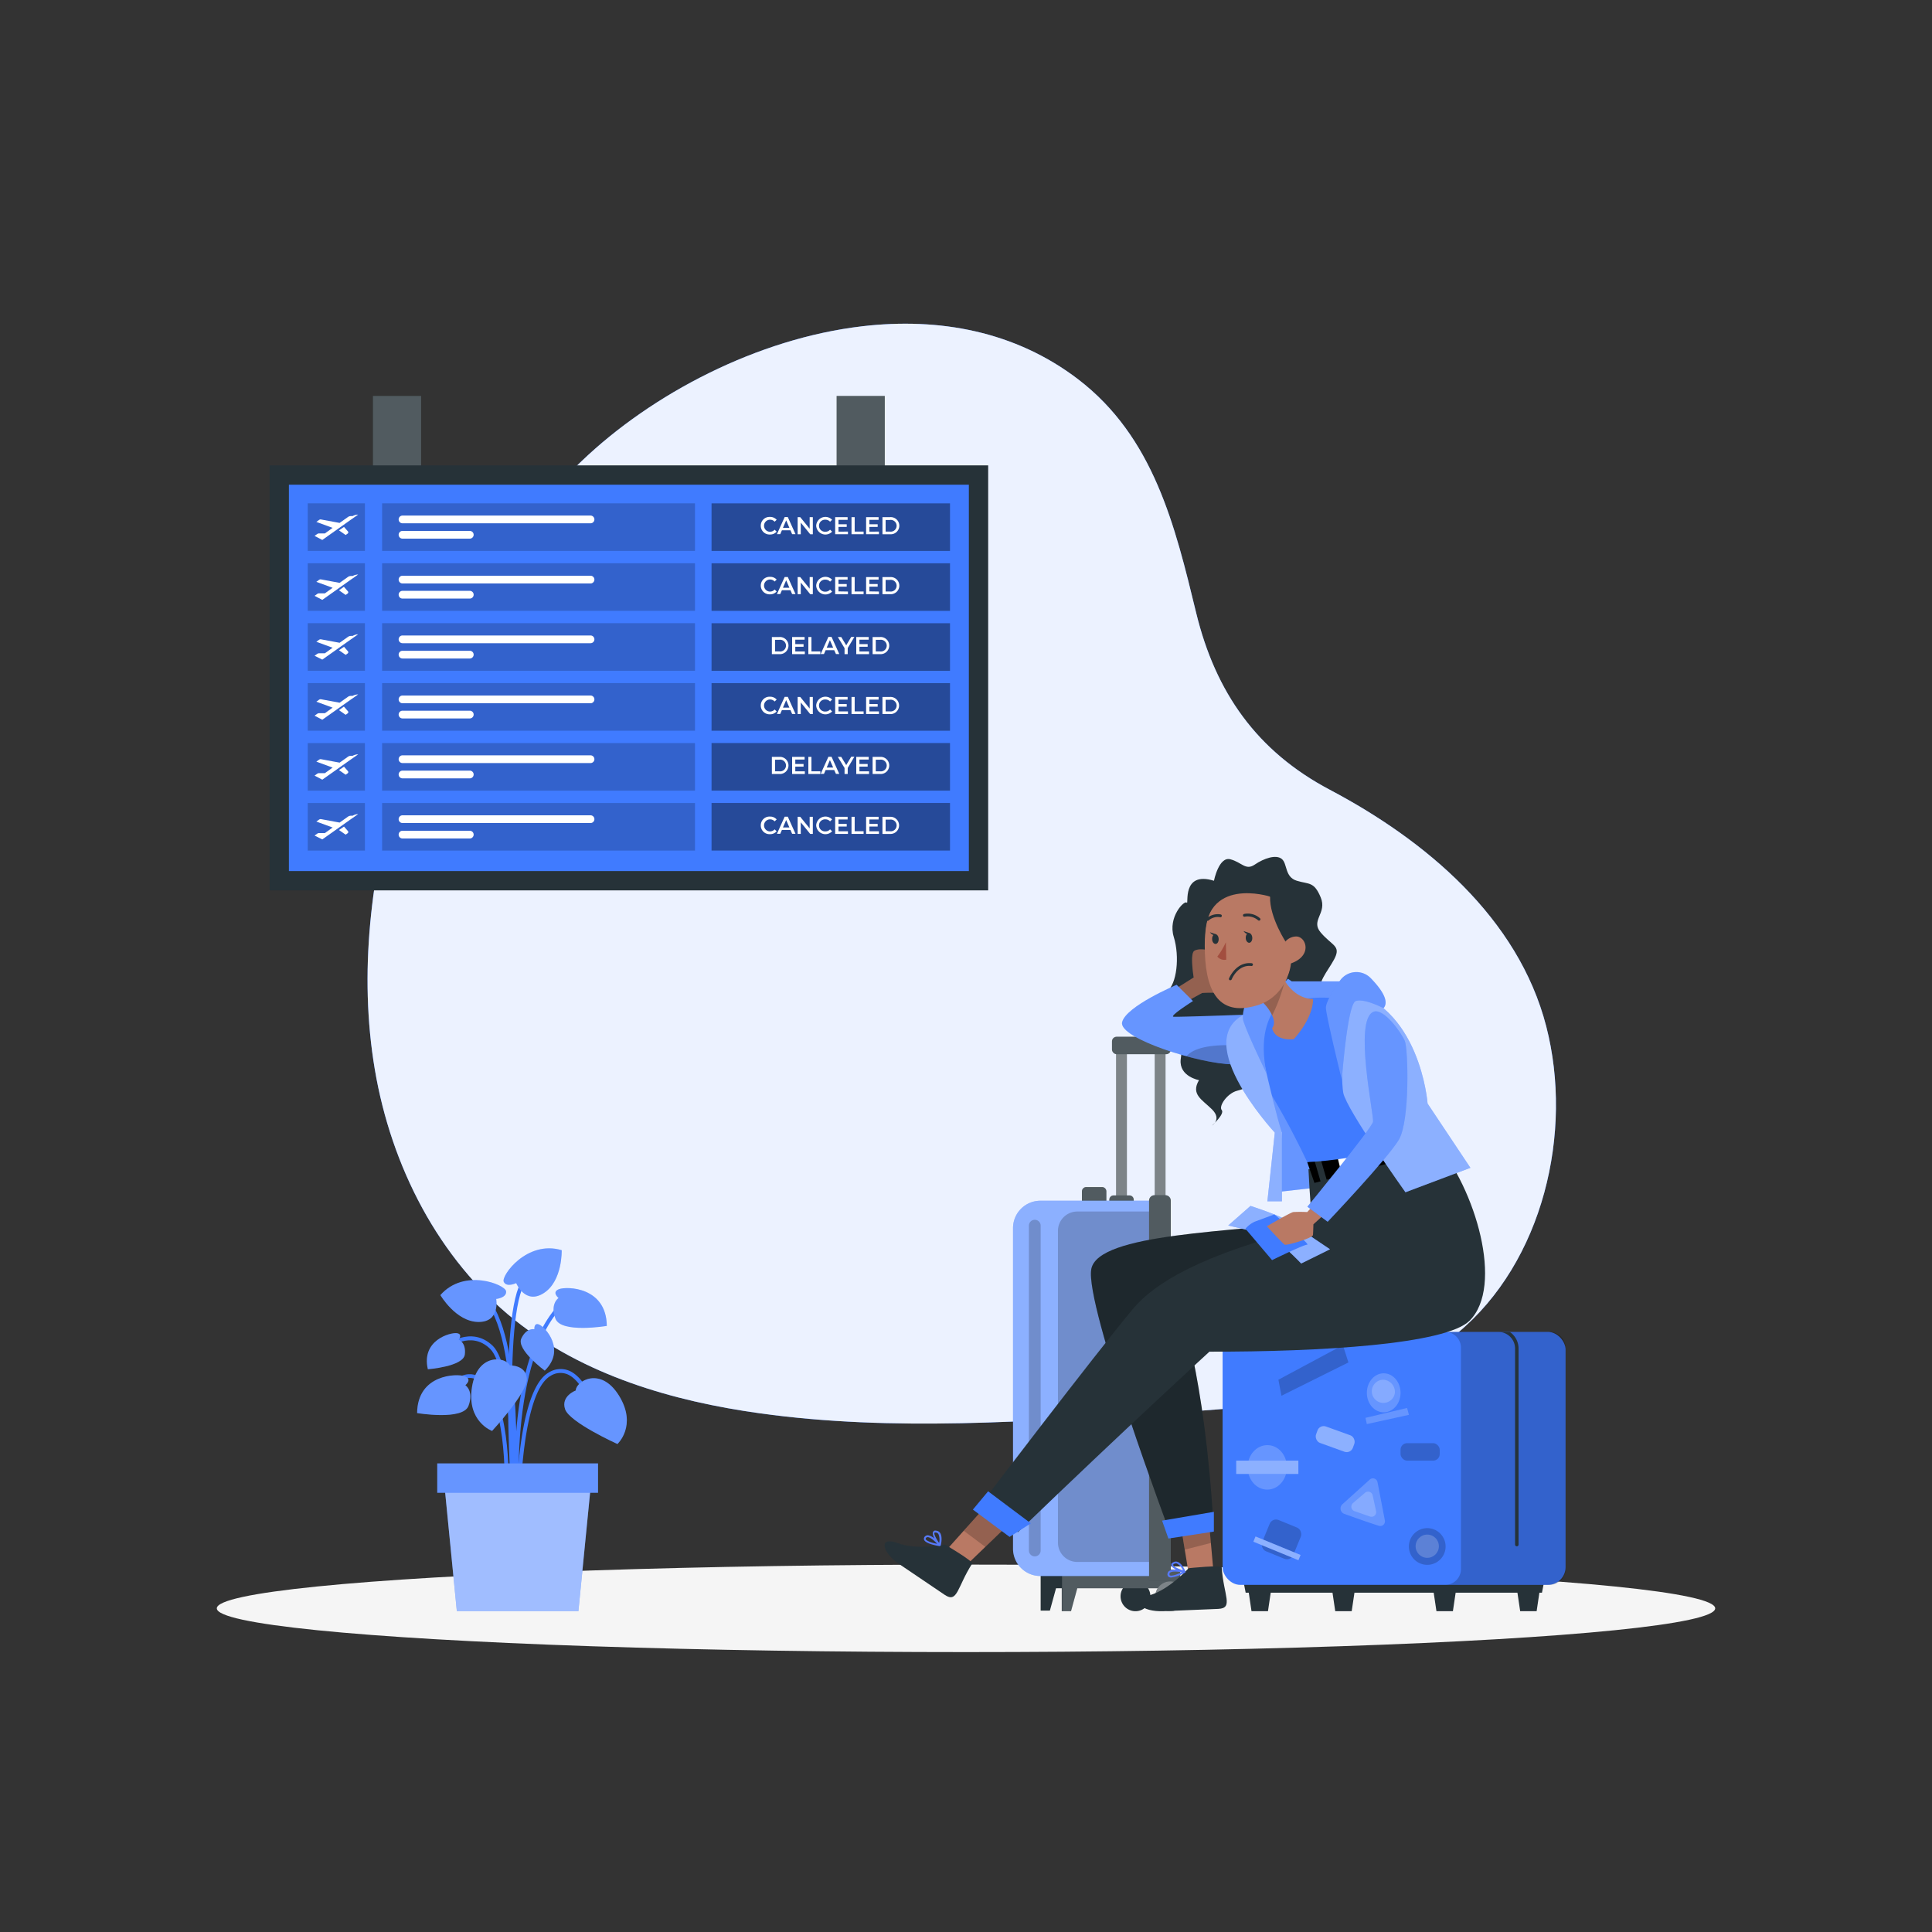 <svg xmlns="http://www.w3.org/2000/svg" viewBox="0 0 500 500"><rect x="0" y="0" width="500" height="500" fill="#333333" stroke="none"/><g id="freepik--background-simple--inject-111"><path d="M223.21,84.43C243,82.13,262.68,85.68,279,98.14c19.6,15,25.07,37.84,30.57,60.48,5,20.54,15.69,35.79,34.55,45.75,24.73,13.06,48.81,33.13,56.05,61.27,7.05,27.35-.77,60.95-23,79.38-20.58,17.08-49.35,19.07-76,20.68-34.82,2.11-69.91,4.86-104.47.07-22.7-3.15-45.56-9.86-63.47-24.15-19.78-15.78-32-39.86-36.22-64.81s-1-50.72,6-75c8.89-30.83,24.23-60.32,47.48-82.44C168.72,101.91,196,87.6,223.21,84.43Z" style="fill:#407BFF"></path><path d="M223.21,84.43C243,82.13,262.68,85.68,279,98.14c19.6,15,25.07,37.84,30.57,60.48,5,20.54,15.69,35.79,34.55,45.75,24.73,13.06,48.81,33.13,56.05,61.27,7.05,27.35-.77,60.95-23,79.38-20.58,17.08-49.35,19.07-76,20.68-34.82,2.11-69.91,4.86-104.47.07-22.7-3.15-45.56-9.86-63.47-24.15-19.78-15.78-32-39.86-36.22-64.81s-1-50.72,6-75c8.89-30.83,24.23-60.32,47.48-82.44C168.72,101.91,196,87.6,223.21,84.43Z" style="fill:#fff;opacity:0.9"></path></g><g id="freepik--Shadow--inject-111"><ellipse id="freepik--path--inject-111" cx="250" cy="416.24" rx="193.89" ry="11.32" style="fill:#f5f5f5"></ellipse></g><g id="freepik--Plant--inject-111"><path d="M133.19,386.82c0-.32-1.1-32.64-6.34-37.73-5-4.91-10.88-.18-11.12,0l-.64-.77c.06-.06,6.76-5.52,12.46,0,5.52,5.37,6.6,37.07,6.64,38.42Z" style="fill:#407BFF"></path><path d="M133.64,393.19c-.15-1.58-3.6-38.88,10.47-55l.75.65c-13.78,15.83-10.26,53.89-10.22,54.27Z" style="fill:#407BFF"></path><path d="M133.3,389.12l-1-.07c0-.44,2.75-43.67-7.52-53.12l.67-.73C136.07,345,133.42,387.32,133.3,389.12Z" style="fill:#407BFF"></path><path d="M134.64,389.09h-1c0-1.2.34-29.28,8.35-33.87a5.73,5.73,0,0,1,5.23-.51c4.86,2,7.25,10.62,7.35,11l-1,.27c0-.09-2.37-8.51-6.77-10.33a4.75,4.75,0,0,0-4.35.45C135,360.38,134.64,388.8,134.64,389.09Z" style="fill:#407BFF"></path><path d="M131.54,389.11l-1-.06c0-.22,1.2-22.12-4.7-29.82q-2.13-2.78-4.56-2.62c-3.83.27-7.06,5.9-7.09,6l-.88-.49c.15-.25,3.53-6.16,7.9-6.47,2-.15,3.79.88,5.42,3C132.76,366.61,131.59,388.2,131.54,389.11Z" style="fill:#407BFF"></path><path d="M132.66,392.1c-.16-2.13-3.87-52.25,2.67-61.11l.81.6c-6.33,8.55-2.52,59.91-2.48,60.43Z" style="fill:#407BFF"></path><path d="M149,359.86s-3.91,1.44-2.75,4.85,13.54,9,13.54,9,5.19-4.75.43-12.48S149.07,357.42,149,359.86Z" style="fill:#407BFF"></path><path d="M149,359.86s-3.91,1.44-2.75,4.85,13.54,9,13.54,9,5.19-4.75.43-12.48S149.07,357.42,149,359.86Z" style="fill:#fff;opacity:0.2;isolation:isolate"></path><path d="M131.94,353.37s4.17-.17,4.41,3.42-9,13.53-9,13.53-6.62-2.39-5.2-11.35S130.91,351.16,131.94,353.37Z" style="fill:#407BFF"></path><path d="M131.94,353.37s4.17-.17,4.41,3.42-9,13.53-9,13.53-6.62-2.39-5.2-11.35S130.91,351.16,131.94,353.37Z" style="fill:#fff;opacity:0.2;isolation:isolate"></path><path d="M128.41,336.17s2.78-.3,2.56-2-10.81-6.05-17,1c0,0,4,6.86,9.78,6.95S128.41,336.17,128.41,336.17Z" style="fill:#407BFF"></path><path d="M128.41,336.17s2.78-.3,2.56-2-10.81-6.05-17,1c0,0,4,6.86,9.78,6.95S128.41,336.17,128.41,336.17Z" style="fill:#fff;opacity:0.2;isolation:isolate"></path><path d="M133.59,332.06s-2.51,1.22-3.22-.34,6-10.85,15-8.17c0,0,.24,7.94-4.61,11.08S133.59,332.06,133.59,332.06Z" style="fill:#407BFF"></path><path d="M133.59,332.06s-2.51,1.22-3.22-.34,6-10.85,15-8.17c0,0,.24,7.94-4.61,11.08S133.59,332.06,133.59,332.06Z" style="fill:#fff;opacity:0.2;isolation:isolate"></path><path d="M120.43,358.49s1.92-1.55-.15-2.31-12.23-.54-12.33,9.52c0,0,11.83,2,13.29-1.86S120.43,358.49,120.43,358.49Z" style="fill:#407BFF"></path><path d="M120.43,358.49s1.92-1.55-.15-2.31-12.23-.54-12.33,9.52c0,0,11.83,2,13.29-1.86S120.43,358.49,120.43,358.49Z" style="fill:#fff;opacity:0.2;isolation:isolate"></path><path d="M144.56,335.92s-1.92-1.55.15-2.3,12.23-.55,12.33,9.52c0,0-11.83,2-13.29-1.87S144.56,335.92,144.56,335.92Z" style="fill:#407BFF"></path><path d="M144.56,335.92s-1.92-1.55.15-2.3,12.23-.55,12.33,9.52c0,0-11.83,2-13.29-1.87S144.56,335.92,144.56,335.92Z" style="fill:#fff;opacity:0.2;isolation:isolate"></path><path d="M138.3,344s-.17-1.89,1.35-1.15,6.82,6.45,1.33,11.87c0,0-7.39-5.47-6.06-8.32S138.3,344,138.3,344Z" style="fill:#407BFF"></path><path d="M138.3,344s-.17-1.89,1.35-1.15,6.82,6.45,1.33,11.87c0,0-7.39-5.47-6.06-8.32S138.3,344,138.3,344Z" style="fill:#fff;opacity:0.2;isolation:isolate"></path><path d="M118.72,346.71s1.14-1.5-.54-1.69-9.2,1.82-7.45,9.34c0,0,9.17-.69,9.56-3.81S118.72,346.71,118.72,346.71Z" style="fill:#407BFF"></path><path d="M118.72,346.71s1.14-1.5-.54-1.69-9.2,1.82-7.45,9.34c0,0,9.17-.69,9.56-3.81S118.72,346.71,118.72,346.71Z" style="fill:#fff;opacity:0.2;isolation:isolate"></path><polygon points="149.69 416.97 118.23 416.97 114.84 382.53 153.09 382.53 149.69 416.97" style="fill:#407BFF"></polygon><polygon points="149.69 416.97 118.23 416.97 114.84 382.53 153.09 382.53 149.69 416.97" style="fill:#fff;opacity:0.5;isolation:isolate"></polygon><rect x="113.16" y="378.73" width="41.61" height="7.6" style="fill:#407BFF"></rect><rect x="113.16" y="378.73" width="41.61" height="7.6" style="fill:#fff;opacity:0.2;isolation:isolate"></rect></g><g id="freepik--Screen--inject-111"><rect x="96.52" y="102.47" width="12.46" height="19.52" style="fill:#263238"></rect><rect x="96.52" y="102.47" width="12.46" height="19.52" style="fill:#fff;opacity:0.2"></rect><rect x="216.52" y="102.47" width="12.46" height="19.52" style="fill:#263238"></rect><rect x="216.52" y="102.47" width="12.46" height="19.52" style="fill:#fff;opacity:0.2"></rect><rect x="107.76" y="82.45" width="109.99" height="185.97" transform="translate(338.19 12.68) rotate(90)" style="fill:#263238"></rect><rect x="112.76" y="87.45" width="99.99" height="175.97" transform="translate(338.19 12.68) rotate(90)" style="fill:#407BFF"></rect><rect x="79.64" y="130.26" width="14.8" height="12.31" style="opacity:0.2;isolation:isolate"></rect><path d="M87.73,137.26l1.72,1.2.51-.36a.39.39,0,0,0,.07-.59l-1-1.14Z" style="fill:#fff"></path><path d="M91.27,133.56h-.45a1.37,1.37,0,0,0-.78.25l-2.15,1.52-4.8-.89a.65.65,0,0,0-.49.1l-.73.53,4.21,1.54-2,1.44-1.49,0a.86.86,0,0,0-.51.16l-.67.48,2,1.05,7.26-5.15,1.44-1,.58-.41A2.94,2.94,0,0,0,91.27,133.56Z" style="fill:#fff"></path><rect x="98.89" y="130.26" width="80.97" height="12.31" style="opacity:0.2;isolation:isolate"></rect><path d="M152.83,135.43H104.17a1,1,0,0,1,0-2h48.66a1,1,0,0,1,0,2Z" style="fill:#fff"></path><path d="M121.58,139.4H104.17a1,1,0,1,1,0-2h17.41a1,1,0,1,1,0,2Z" style="fill:#fff"></path><rect x="184.15" y="130.26" width="61.71" height="12.31" transform="translate(430.01 272.84) rotate(180)" style="opacity:0.4;isolation:isolate"></rect><path d="M196.89,136.05a2.25,2.25,0,0,1,2.37-2.27,2.22,2.22,0,0,1,1.74.74l-.53.5a1.54,1.54,0,0,0-1.18-.52,1.56,1.56,0,1,0,1.18,2.58l.53.51a2.23,2.23,0,0,1-1.75.74A2.26,2.26,0,0,1,196.89,136.05Z" style="fill:#fff"></path><path d="M204.57,137.24h-2.21l-.44,1h-.85l2-4.42h.81l2,4.42H205Zm-.28-.64-.83-1.94-.83,1.94Z" style="fill:#fff"></path><path d="M210.36,133.84v4.42h-.68l-2.44-3v3h-.81v-4.42h.67l2.44,3v-3Z" style="fill:#fff"></path><path d="M211.23,136.05a2.39,2.39,0,0,1,4.12-1.53l-.53.5a1.56,1.56,0,0,0-1.18-.52,1.56,1.56,0,1,0,0,3.11,1.53,1.53,0,0,0,1.18-.53l.53.51a2.39,2.39,0,0,1-4.12-1.54Z" style="fill:#fff"></path><path d="M219.45,137.58v.68h-3.31v-4.42h3.22v.69H217v1.15h2.13v.68H217v1.22Z" style="fill:#fff"></path><path d="M220.37,133.84h.82v3.73h2.31v.69h-3.13Z" style="fill:#fff"></path><path d="M227.47,137.58v.68h-3.32v-4.42h3.23v.69H225v1.15h2.14v.68H225v1.22Z" style="fill:#fff"></path><path d="M228.38,133.84h1.93a2.22,2.22,0,1,1,0,4.42h-1.93Zm1.9,3.73a1.52,1.52,0,1,0,0-3H229.2v3Z" style="fill:#fff"></path><rect x="79.64" y="145.77" width="14.8" height="12.31" style="opacity:0.2;isolation:isolate"></rect><path d="M87.73,152.77l1.72,1.2.51-.36A.39.39,0,0,0,90,153l-1-1.14Z" style="fill:#fff"></path><path d="M91.27,149.07h-.45a1.37,1.37,0,0,0-.78.25l-2.15,1.52-4.8-.89a.65.65,0,0,0-.49.1l-.73.53,4.21,1.54-2,1.44-1.49,0a.86.86,0,0,0-.51.16l-.67.48,2,1.05,7.26-5.15,1.44-1,.58-.41A2.94,2.94,0,0,0,91.27,149.07Z" style="fill:#fff"></path><rect x="98.89" y="145.77" width="80.97" height="12.31" style="opacity:0.2;isolation:isolate"></rect><path d="M152.83,151H104.17a1,1,0,0,1,0-2h48.66a1,1,0,0,1,0,2Z" style="fill:#fff"></path><path d="M121.58,154.91H104.17a1,1,0,1,1,0-2h17.41a1,1,0,1,1,0,2Z" style="fill:#fff"></path><rect x="184.15" y="145.77" width="61.71" height="12.31" transform="translate(430.01 303.86) rotate(180)" style="opacity:0.4;isolation:isolate"></rect><path d="M196.89,151.56a2.25,2.25,0,0,1,2.37-2.27A2.22,2.22,0,0,1,201,150l-.53.5a1.54,1.54,0,0,0-1.18-.52,1.56,1.56,0,1,0,1.18,2.58l.53.51a2.23,2.23,0,0,1-1.75.74A2.26,2.26,0,0,1,196.89,151.56Z" style="fill:#fff"></path><path d="M204.57,152.75h-2.21l-.44,1h-.85l2-4.42h.81l2,4.42H205Zm-.28-.64-.83-1.94-.83,1.94Z" style="fill:#fff"></path><path d="M210.36,149.35v4.42h-.68l-2.44-3v3h-.81v-4.42h.67l2.44,3v-3Z" style="fill:#fff"></path><path d="M211.23,151.56a2.39,2.39,0,0,1,4.12-1.53l-.53.5a1.56,1.56,0,0,0-1.18-.52,1.56,1.56,0,1,0,0,3.11,1.53,1.53,0,0,0,1.18-.53l.53.51a2.39,2.39,0,0,1-4.12-1.54Z" style="fill:#fff"></path><path d="M219.45,153.09v.68h-3.31v-4.42h3.22V150H217v1.15h2.13v.68H217v1.22Z" style="fill:#fff"></path><path d="M220.37,149.35h.82v3.73h2.31v.69h-3.13Z" style="fill:#fff"></path><path d="M227.47,153.09v.68h-3.32v-4.42h3.23V150H225v1.15h2.14v.68H225v1.22Z" style="fill:#fff"></path><path d="M228.38,149.35h1.93a2.22,2.22,0,1,1,0,4.42h-1.93Zm1.9,3.73a1.52,1.52,0,1,0,0-3H229.2v3Z" style="fill:#fff"></path><rect x="79.64" y="161.28" width="14.8" height="12.31" style="opacity:0.2;isolation:isolate"></rect><path d="M87.73,168.28l1.72,1.2.51-.36a.39.39,0,0,0,.07-.59l-1-1.14Z" style="fill:#fff"></path><path d="M91.27,164.58h-.45a1.37,1.37,0,0,0-.78.25l-2.15,1.52-4.8-.89a.65.65,0,0,0-.49.1l-.73.53,4.21,1.54-2,1.44-1.49,0a.86.86,0,0,0-.51.16l-.67.48,2,1,7.26-5.14,1.44-1,.58-.41A2.94,2.94,0,0,0,91.27,164.58Z" style="fill:#fff"></path><rect x="98.89" y="161.28" width="80.97" height="12.31" style="opacity:0.2;isolation:isolate"></rect><path d="M152.83,166.46H104.17a1,1,0,1,1,0-2h48.66a1,1,0,0,1,0,2Z" style="fill:#fff"></path><path d="M121.58,170.42H104.17a1,1,0,1,1,0-2h17.41a1,1,0,1,1,0,2Z" style="fill:#fff"></path><rect x="184.15" y="161.28" width="61.71" height="12.31" transform="translate(430.01 334.88) rotate(180)" style="opacity:0.4;isolation:isolate"></rect><path d="M199.76,164.86h1.93a2.22,2.22,0,1,1,0,4.43h-1.93Zm1.89,3.73a1.52,1.52,0,1,0,0-3h-1.07v3Z" style="fill:#fff"></path><path d="M208.29,168.6v.69H205v-4.43h3.23v.69h-2.41v1.15h2.14v.68h-2.14v1.22Z" style="fill:#fff"></path><path d="M209.2,164.86H210v3.73h2.31v.7H209.2Z" style="fill:#fff"></path><path d="M215.89,168.26h-2.21l-.44,1h-.85l2-4.43h.81l2,4.43h-.86Zm-.27-.64-.84-1.94-.83,1.94Z" style="fill:#fff"></path><path d="M219.39,167.72v1.57h-.82v-1.55l-1.74-2.88h.88L219,167l1.3-2.16h.81Z" style="fill:#fff"></path><path d="M224.91,168.6v.69H221.6v-4.43h3.22v.69h-2.4v1.15h2.13v.68h-2.13v1.22Z" style="fill:#fff"></path><path d="M225.83,164.86h1.93a2.22,2.22,0,1,1,0,4.43h-1.93Zm1.89,3.73a1.52,1.52,0,1,0,0-3h-1.07v3Z" style="fill:#fff"></path><rect x="79.64" y="176.79" width="14.8" height="12.31" style="opacity:0.2;isolation:isolate"></rect><path d="M87.73,183.79l1.72,1.2.51-.36A.39.39,0,0,0,90,184l-1-1.14Z" style="fill:#fff"></path><path d="M91.27,180.09h-.45a1.37,1.37,0,0,0-.78.25l-2.15,1.52-4.8-.89a.7.7,0,0,0-.49.1l-.73.53,4.21,1.54-2,1.44-1.49,0a.86.86,0,0,0-.51.16l-.67.48,2,1.05,7.26-5.14,1.44-1,.58-.41A2.94,2.94,0,0,0,91.27,180.09Z" style="fill:#fff"></path><rect x="98.89" y="176.79" width="80.97" height="12.31" style="opacity:0.2;isolation:isolate"></rect><path d="M152.83,182H104.17a1,1,0,1,1,0-2h48.66a1,1,0,0,1,0,2Z" style="fill:#fff"></path><path d="M121.58,185.93H104.17a1,1,0,0,1,0-2h17.41a1,1,0,0,1,0,2Z" style="fill:#fff"></path><rect x="184.15" y="176.79" width="61.71" height="12.31" transform="translate(430.01 365.9) rotate(180)" style="opacity:0.4;isolation:isolate"></rect><path d="M196.89,182.58a2.25,2.25,0,0,1,2.37-2.27,2.22,2.22,0,0,1,1.74.74l-.53.5a1.54,1.54,0,0,0-1.18-.52,1.56,1.56,0,1,0,1.18,2.58l.53.51a2.23,2.23,0,0,1-1.75.74A2.26,2.26,0,0,1,196.89,182.58Z" style="fill:#fff"></path><path d="M204.57,183.77h-2.21l-.44,1h-.85l2-4.43h.81l2,4.43H205Zm-.28-.64-.83-1.94-.83,1.94Z" style="fill:#fff"></path><path d="M210.36,180.37v4.43h-.68l-2.44-3v3h-.81v-4.43h.67l2.44,3v-3Z" style="fill:#fff"></path><path d="M211.23,182.58a2.39,2.39,0,0,1,4.12-1.53l-.53.5a1.56,1.56,0,0,0-1.18-.52,1.56,1.56,0,1,0,0,3.11,1.53,1.53,0,0,0,1.18-.53l.53.51a2.39,2.39,0,0,1-4.12-1.54Z" style="fill:#fff"></path><path d="M219.45,184.11v.69h-3.31v-4.43h3.22v.69H217v1.15h2.13v.68H217v1.22Z" style="fill:#fff"></path><path d="M220.37,180.37h.82v3.73h2.31v.7h-3.13Z" style="fill:#fff"></path><path d="M227.47,184.11v.69h-3.32v-4.43h3.23v.69H225v1.15h2.14v.68H225v1.22Z" style="fill:#fff"></path><path d="M228.38,180.37h1.93a2.22,2.22,0,1,1,0,4.43h-1.93Zm1.9,3.73a1.52,1.52,0,1,0,0-3H229.2v3Z" style="fill:#fff"></path><rect x="79.64" y="192.31" width="14.8" height="12.31" style="opacity:0.2;isolation:isolate"></rect><path d="M87.73,199.3l1.72,1.2.51-.36a.39.39,0,0,0,.07-.59l-1-1.14Z" style="fill:#fff"></path><path d="M91.27,195.6h-.45a1.37,1.37,0,0,0-.78.25l-2.15,1.52-4.8-.89a.66.66,0,0,0-.49.11l-.73.52,4.21,1.54-2,1.44-1.49,0a.86.86,0,0,0-.51.16l-.67.48,2,1.05,7.26-5.14,1.44-1,.58-.41A2.94,2.94,0,0,0,91.27,195.6Z" style="fill:#fff"></path><rect x="98.89" y="192.31" width="80.97" height="12.31" style="opacity:0.2;isolation:isolate"></rect><path d="M152.83,197.48H104.17a1,1,0,1,1,0-2h48.66a1,1,0,0,1,0,2Z" style="fill:#fff"></path><path d="M121.58,201.44H104.17a1,1,0,0,1,0-2h17.41a1,1,0,0,1,0,2Z" style="fill:#fff"></path><rect x="184.15" y="192.31" width="61.71" height="12.31" transform="translate(430.01 396.92) rotate(180)" style="opacity:0.4;isolation:isolate"></rect><path d="M199.76,195.88h1.93a2.22,2.22,0,1,1,0,4.43h-1.93Zm1.89,3.73a1.52,1.52,0,1,0,0-3h-1.07v3Z" style="fill:#fff"></path><path d="M208.29,199.62v.69H205v-4.43h3.23v.69h-2.41v1.15h2.14v.68h-2.14v1.22Z" style="fill:#fff"></path><path d="M209.2,195.88H210v3.73h2.31v.7H209.2Z" style="fill:#fff"></path><path d="M215.89,199.28h-2.21l-.44,1h-.85l2-4.43h.81l2,4.43h-.86Zm-.27-.64-.84-1.93-.83,1.93Z" style="fill:#fff"></path><path d="M219.39,198.75v1.56h-.82v-1.55l-1.74-2.88h.88L219,198l1.3-2.16h.81Z" style="fill:#fff"></path><path d="M224.91,199.62v.69H221.6v-4.43h3.22v.69h-2.4v1.15h2.13v.68h-2.13v1.22Z" style="fill:#fff"></path><path d="M225.83,195.88h1.93a2.22,2.22,0,1,1,0,4.43h-1.93Zm1.89,3.73a1.52,1.52,0,1,0,0-3h-1.07v3Z" style="fill:#fff"></path><rect x="79.64" y="207.82" width="14.8" height="12.31" style="opacity:0.2;isolation:isolate"></rect><path d="M87.73,214.81l1.72,1.2.51-.36a.39.39,0,0,0,.07-.59l-1-1.14Z" style="fill:#fff"></path><path d="M91.27,211.11h-.45a1.37,1.37,0,0,0-.78.25l-2.15,1.52-4.8-.89a.66.66,0,0,0-.49.11l-.73.52,4.21,1.54-2,1.44-1.49,0a.86.86,0,0,0-.51.16l-.67.48,2,1,7.26-5.14,1.44-1,.58-.41A2.94,2.94,0,0,0,91.27,211.11Z" style="fill:#fff"></path><rect x="98.89" y="207.82" width="80.97" height="12.31" style="opacity:0.2;isolation:isolate"></rect><path d="M152.83,213H104.17a1,1,0,0,1,0-2h48.66a1,1,0,1,1,0,2Z" style="fill:#fff"></path><path d="M121.58,217H104.17a1,1,0,0,1,0-2h17.41a1,1,0,0,1,0,2Z" style="fill:#fff"></path><rect x="184.15" y="207.82" width="61.71" height="12.31" transform="translate(430.01 427.94) rotate(180)" style="opacity:0.4;isolation:isolate"></rect><path d="M196.89,213.6a2.25,2.25,0,0,1,2.37-2.27,2.22,2.22,0,0,1,1.74.74l-.53.5a1.54,1.54,0,0,0-1.18-.52,1.56,1.56,0,1,0,1.18,2.58l.53.51a2.23,2.23,0,0,1-1.75.74A2.25,2.25,0,0,1,196.89,213.6Z" style="fill:#fff"></path><path d="M204.57,214.79h-2.21l-.44,1h-.85l2-4.43h.81l2,4.43H205Zm-.28-.64-.83-1.93-.83,1.93Z" style="fill:#fff"></path><path d="M210.36,211.39v4.43h-.68l-2.44-3v3h-.81v-4.43h.67l2.44,3v-3Z" style="fill:#fff"></path><path d="M211.23,213.6a2.39,2.39,0,0,1,4.12-1.53l-.53.5a1.56,1.56,0,0,0-1.18-.52,1.56,1.56,0,1,0,0,3.11,1.53,1.53,0,0,0,1.18-.53l.53.51a2.39,2.39,0,0,1-4.12-1.54Z" style="fill:#fff"></path><path d="M219.45,215.13v.69h-3.31v-4.43h3.22v.69H217v1.15h2.13v.68H217v1.22Z" style="fill:#fff"></path><path d="M220.37,211.39h.82v3.73h2.31v.7h-3.13Z" style="fill:#fff"></path><path d="M227.47,215.13v.69h-3.32v-4.43h3.23v.69H225v1.15h2.14v.68H225v1.22Z" style="fill:#fff"></path><path d="M228.38,211.39h1.93a2.22,2.22,0,1,1,0,4.43h-1.93Zm1.9,3.73a1.52,1.52,0,1,0,0-3H229.2v3Z" style="fill:#fff"></path></g><g id="freepik--Character--inject-111"><rect x="288.86" y="269.63" width="2.77" height="45.23" style="fill:#263238"></rect><rect x="288.86" y="269.63" width="2.77" height="45.23" style="fill:#fff;opacity:0.4"></rect><rect x="298.86" y="269.63" width="2.77" height="45.23" style="fill:#263238"></rect><rect x="298.86" y="269.63" width="2.77" height="45.23" style="fill:#fff;opacity:0.4"></rect><path d="M281.12,307.21h4.09a1.12,1.12,0,0,1,1.12,1.12v4a0,0,0,0,1,0,0H280a0,0,0,0,1,0,0v-4A1.12,1.12,0,0,1,281.12,307.21Z" style="fill:#263238"></path><path d="M281.12,307.21h4.09a1.12,1.12,0,0,1,1.12,1.12v4a0,0,0,0,1,0,0H280a0,0,0,0,1,0,0v-4A1.12,1.12,0,0,1,281.12,307.21Z" style="fill:#fff;opacity:0.2"></path><path d="M288.2,309.37h4.09a1.12,1.12,0,0,1,1.12,1.12v4a0,0,0,0,1,0,0h-6.32a0,0,0,0,1,0,0v-4A1.12,1.12,0,0,1,288.2,309.37Z" style="fill:#263238"></path><path d="M288.2,309.37h4.09a1.12,1.12,0,0,1,1.12,1.12v4a0,0,0,0,1,0,0h-6.32a0,0,0,0,1,0,0v-4A1.12,1.12,0,0,1,288.2,309.37Z" style="fill:#fff;opacity:0.2"></path><path d="M297.72,413.12a3.86,3.86,0,1,1-3.86-3.86A3.85,3.85,0,0,1,297.72,413.12Z" style="fill:#263238"></path><polygon points="305.45 406.21 269.32 406.21 269.32 409.63 269.32 411.04 269.32 416.82 271.71 416.82 273.3 411.04 274.78 411.04 274.78 416.97 277.18 416.97 278.8 411.04 305.45 411.04 305.45 406.21" style="fill:#263238"></polygon><polygon points="274.86 406.21 274.86 416.97 277.18 416.97 278.8 411.04 305.45 411.04 305.45 406.21 274.86 406.21" style="fill:#fff;opacity:0.2"></polygon><path d="M269.25,310.75H300.7a0,0,0,0,1,0,0v97.12a0,0,0,0,1,0,0H269.25a7.08,7.08,0,0,1-7.08-7.08v-83A7.08,7.08,0,0,1,269.25,310.75Z" style="fill:#407BFF"></path><path d="M269.25,310.75H300.7a0,0,0,0,1,0,0v97.12a0,0,0,0,1,0,0H269.25a7.08,7.08,0,0,1-7.08-7.08v-83A7.08,7.08,0,0,1,269.25,310.75Z" style="fill:#fff;opacity:0.4"></path><path d="M267.8,402.79h0a1.52,1.52,0,0,1-1.52-1.52V317.2a1.52,1.52,0,0,1,1.52-1.52h0a1.52,1.52,0,0,1,1.52,1.52v84.07A1.52,1.52,0,0,1,267.8,402.79Z" style="opacity:0.2;isolation:isolate"></path><path d="M278.8,313.54h20.05a0,0,0,0,1,0,0v90.69a0,0,0,0,1,0,0H278.8a5,5,0,0,1-5-5V318.56A5,5,0,0,1,278.8,313.54Z" style="opacity:0.2;isolation:isolate"></path><path d="M298.78,309.32h2.82a1.4,1.4,0,0,1,1.4,1.4v98.4a0,0,0,0,1,0,0h-5.62a0,0,0,0,1,0,0v-98.4A1.4,1.4,0,0,1,298.78,309.32Z" style="fill:#263238"></path><path d="M306.72,413.12a3.86,3.86,0,1,1-3.86-3.86A3.85,3.85,0,0,1,306.72,413.12Z" style="fill:#263238"></path><path d="M306.72,413.12a3.86,3.86,0,1,1-3.86-3.86A3.85,3.85,0,0,1,306.72,413.12Z" style="fill:#fff;opacity:0.4"></path><path d="M305,413.12a2.14,2.14,0,1,1-2.14-2.15A2.14,2.14,0,0,1,305,413.12Z" style="fill:#407BFF"></path><path d="M298.78,309.32h2.82a1.4,1.4,0,0,1,1.4,1.4v98.4a0,0,0,0,1,0,0h-5.62a0,0,0,0,1,0,0v-98.4A1.4,1.4,0,0,1,298.78,309.32Z" style="fill:#fff;opacity:0.2"></path><rect x="287.78" y="268.31" width="15.22" height="4.52" rx="1.2" style="fill:#263238"></rect><rect x="287.78" y="268.31" width="15.22" height="4.52" rx="1.2" style="fill:#fff;opacity:0.2"></rect><polygon points="399.96 407.55 321.47 407.55 322.38 412.19 323.18 412.19 323.89 416.97 328.15 416.97 328.86 412.19 344.85 412.19 345.56 416.97 349.82 416.97 350.53 412.19 371.04 412.19 371.75 416.97 376.01 416.97 376.72 412.19 392.71 412.19 393.42 416.97 397.68 416.97 398.39 412.19 399.06 412.19 399.96 407.55" style="fill:#263238"></polygon><rect x="316.41" y="344.7" width="88.75" height="65.46" rx="4.55" style="fill:#407BFF"></rect><path d="M405.16,348.81v57.24a4.1,4.1,0,0,1-4.1,4.11H374a4.1,4.1,0,0,0,4.1-4.11V348.81a4.1,4.1,0,0,0-4.1-4.11h27.09A4.1,4.1,0,0,1,405.16,348.81Z" style="opacity:0.2;isolation:isolate"></path><path d="M393,349v50.73a.44.44,0,0,1-.45.45.45.45,0,0,1-.45-.45V349a4.31,4.31,0,0,0-4.07-4.29h2.71A5.19,5.19,0,0,1,393,349Z" style="fill:#263238"></path><ellipse cx="358.1" cy="360.46" rx="4.36" ry="5.05" style="fill:#fff;opacity:0.2"></ellipse><path d="M361,360.46a3,3,0,1,1-2.93-3.39A3.19,3.19,0,0,1,361,360.46Z" style="fill:#fff;opacity:0.2"></path><polygon points="353.38 366.94 364.15 364.38 364.63 366.16 353.74 368.55 353.38 366.94" style="fill:#fff;opacity:0.2"></polygon><path d="M356.5,383.58l1.9,9.9a1.21,1.21,0,0,1-1.56,1.39c-2.41-.75-6.41-2.17-8.93-3.08a1.48,1.48,0,0,1-.49-2.5l7.08-6.38A1.21,1.21,0,0,1,356.5,383.58Z" style="fill:#fff;opacity:0.2"></path><path d="M350.14,389l3.11-2.66a1.22,1.22,0,0,1,2,.67l.88,4.06a1.21,1.21,0,0,1-1.59,1.4l-4-1.39A1.23,1.23,0,0,1,350.14,389Z" style="fill:#fff;opacity:0.2"></path><path d="M333.05,379.74c0,3.19-2.27,5.77-5.08,5.77s-5.08-2.58-5.08-5.77S325.17,374,328,374,333.05,376.55,333.05,379.74Z" style="fill:#fff;opacity:0.2"></path><rect x="319.93" y="378.01" width="16.09" height="3.45" style="fill:#407BFF"></rect><rect x="319.93" y="378.01" width="16.09" height="3.45" style="fill:#fff;opacity:0.4"></rect><rect x="327.28" y="394.04" width="8.72" height="8.72" rx="1.78" transform="translate(176.33 -96.16) rotate(22.34)" style="opacity:0.2;isolation:isolate"></rect><rect x="324.18" y="399.97" width="12.61" height="1.47" transform="translate(177.11 -95.54) rotate(22.34)" style="fill:#407BFF"></rect><rect x="324.18" y="399.97" width="12.61" height="1.47" transform="translate(177.11 -95.54) rotate(22.34)" style="fill:#fff;opacity:0.4"></rect><polygon points="330.85 357.07 347.54 348.12 348.97 352.6 331.64 361.22 330.85 357.07" style="opacity:0.2;isolation:isolate"></polygon><rect x="362.46" y="373.49" width="10.14" height="4.52" rx="1.7" style="opacity:0.2;isolation:isolate"></rect><rect x="340.51" y="370.17" width="10.14" height="4.52" rx="1.7" transform="translate(146.88 -95.17) rotate(19.84)" style="fill:#fff;opacity:0.4"></rect><path d="M374.12,400.22a4.75,4.75,0,1,1-4.75-4.74A4.75,4.75,0,0,1,374.12,400.22Z" style="opacity:0.2;isolation:isolate"></path><circle cx="369.37" cy="400.16" r="3.01" style="fill:#fff;opacity:0.2"></circle><path d="M314.17,227.94s1.25-6.34,4.24-5.56,3.95,3,6.33,1.37,5.52-2.68,7-1.44.71,4.67,3.88,5.63,4.46.16,6.18,4.31-2.71,5.9,0,9.08,4.89,3.38,3.91,6-4.64,6.43-3.91,8.67-4.13,11.36-9.33,11.7-8.65,7.39-8.29,10.22-1.42,3.7-4,4.36-4.85,4-4,5-2.5,4-2.5,4,2.58-1.59,0-4.16-5.56-3.88-3.38-7.58c0,0-5.14-.92-4.75-5.27s2-6.85-.79-8.67-5.34-7.15-2.77-9,3.36-9,1.78-14.13,2.77-9.6,3.36-8.86S305.7,225.33,314.17,227.94Z" style="fill:#263238"></path><path d="M305.18,260.24l5.93-3.26a30.16,30.16,0,0,1,4.28,0c.66.2-2.33-10.62-2.27-10.85s-3-.86-4.09,0-.1,6.84-.1,6.84l-7,4.4Z" style="fill:#b97964"></path><path d="M305.18,260.24l5.93-3.26a30.16,30.16,0,0,1,4.28,0c.66.2-2.33-10.62-2.27-10.85s-3-.86-4.09,0-.1,6.84-.1,6.84l-7,4.4Z" style="opacity:0.2;isolation:isolate"></path><path d="M321.83,262.62s-16.8.63-18.1.52,5-4.07,5-4.07l-4.22-4.2s-13.19,5.56-14.11,9.7,20.23,10.82,28.6,10.87S321.83,262.62,321.83,262.62Z" style="fill:#407BFF"></path><path d="M320.59,275.25a5.85,5.85,0,0,1-1.58.19,52.53,52.53,0,0,1-11.93-2.08c-8.5-2.32-17.28-6.09-16.67-8.79.92-4.14,14.11-9.7,14.11-9.7l4.22,4.2s-6.32,4-5,4.07,18.1-.52,18.1-.52S326.62,273.73,320.59,275.25Z" style="fill:#fff;opacity:0.2"></path><path d="M320.59,275.25a5.85,5.85,0,0,1-1.58.19,52.53,52.53,0,0,1-11.93-2.08c2.69-3.33,11.33-2.84,11.33-2.84S319.61,273.14,320.59,275.25Z" style="opacity:0.2;isolation:isolate"></path><polygon points="307.96 409.26 314.15 407.96 313.36 399.14 312.63 391.05 305.04 391.39 306.58 400.85 307.96 409.26" style="fill:#b97964"></polygon><path d="M316.18,405.65c-.05-.7-8.57.2-8.57.2s-5,5.57-10.1,7-2.07,4.36,3.64,4.12l14.12-.59C319.33,416.2,316.65,412.85,316.18,405.65Z" style="fill:#263238"></path><path d="M303.1,408.25a1.13,1.13,0,0,1-.67-.18.83.83,0,0,1-.25-.92.93.93,0,0,1,.44-.61,3.45,3.45,0,0,1,1.81-.3c-.68-.34-1.25-.75-1.3-1.19s.16-.55.54-.76a1.33,1.33,0,0,1,1.12-.07c1.19.43,2,2.41,2,2.49a.27.27,0,0,1,0,.2l0,0h0a.24.24,0,0,1-.09.08A10.19,10.19,0,0,1,303.1,408.25Zm1-1.53a2.46,2.46,0,0,0-1.22.23.5.5,0,0,0-.22.3c0,.22,0,.36.07.43.4.31,1.91-.21,3.14-.78A9.91,9.91,0,0,0,304.09,406.72Zm.22-2.11a.93.93,0,0,0-.41.11c-.09,0-.3.17-.29.28,0,.38,1.26,1,2.53,1.4a3.71,3.71,0,0,0-1.52-1.73A.81.81,0,0,0,304.31,404.61Z" style="fill:#577afa"></path><polygon points="306.63 401.04 313.4 399.31 312.65 391.14 305.05 391.44 306.63 401.04" style="opacity:0.2;isolation:isolate"></polygon><path d="M282.42,328.48c1.66-9.42,36.64-9.54,59.57-12.65l25.17,29.8s-31.29-8.12-62.1-8.12c0,0,6.73,17.67,9,57.61L303,397.29S280.75,337.91,282.42,328.48Z" style="fill:#263238"></path><path d="M282.42,328.48c1.66-9.42,36.64-9.54,59.57-12.65l25.17,29.8s-31.29-8.12-62.1-8.12c0,0,6.73,17.67,9,57.61L303,397.29S280.75,337.91,282.42,328.48Z" style="opacity:0.2;isolation:isolate"></path><polygon points="334.28 253.98 353.83 253.98 367.16 304.36 330.3 308.52 331.76 293.12 326.23 286.26 334.28 253.98" style="fill:#407BFF"></polygon><polygon points="334.28 253.98 353.83 253.98 367.16 304.36 330.3 308.52 331.76 293.12 326.23 286.26 334.28 253.98" style="fill:#fff;opacity:0.2"></polygon><polygon points="243.86 402.35 248.74 406.36 255.12 400.22 260.97 394.58 255.94 388.88 249.54 396.01 243.86 402.35" style="fill:#b97964"></polygon><path d="M251.59,404.67c.38-.59-7-4.93-7-4.93s-7.36,1.48-12.27-.39-4.26,2.28.47,5.48l11.71,7.92C247.85,415,247.69,410.74,251.59,404.67Z" style="fill:#263238"></path><path d="M243.2,400.14h0c-.63-.1-3.75-.62-4.07-1.7a.85.85,0,0,1,.34-.89,1,1,0,0,1,.72-.22,3.35,3.35,0,0,1,1.64.84c-.35-.68-.57-1.35-.34-1.73s.45-.36.89-.29a1.34,1.34,0,0,1,.94.6c.69,1.06.17,3.12.15,3.21v0h0a.22.22,0,0,1-.1.11l-.06,0Zm-3.13-2.33a.42.42,0,0,0-.31.11c-.16.14-.23.28-.2.39.15.48,1.67,1,3,1.23-.67-.71-1.74-1.68-2.43-1.73Zm2-1.2c-.1,0-.19,0-.22.08-.2.32.43,1.53,1.19,2.62a3.66,3.66,0,0,0-.18-2.29.87.87,0,0,0-.62-.39Z" style="fill:#577afa"></path><polygon points="249.42 396.16 255.01 400.35 260.91 394.64 255.92 388.91 249.42 396.16" style="opacity:0.2;isolation:isolate"></polygon><path d="M338.63,302.61c.29,6.49,1,14.84,1,14.84-29.09,7.16-41,14.8-46.42,21.29-10.17,12.2-39.46,50.69-39.46,50.69l9.69,7.09C291.68,369.31,313,349.81,313,349.81c28.86.05,61.16-1.92,67.31-8,9-8.93,1.52-34.19-8.76-46.17Z" style="fill:#263238"></path><polygon points="266.78 394.24 255.72 385.95 251.78 390.68 261.28 397.75 266.78 394.24" style="fill:#407BFF"></polygon><polygon points="370.59 293.12 372.18 297.68 340.18 306.14 338.3 300.74 370.59 293.12"></polygon><rect x="360.77" y="294.38" width="1.64" height="8.35" transform="translate(792.33 483.9) rotate(163.74)" style="fill:#263238"></rect><rect x="346.63" y="298.32" width="7.24" height="5.49" transform="translate(763.2 507.94) rotate(165.93)" style="fill:#fff"></rect><rect x="341" y="298.92" width="1.64" height="8.35" transform="translate(754.88 498.26) rotate(163.73)" style="fill:#263238"></rect><path d="M338.3,300.74s-9.23-20.25-19.89-32.51c0,0,3.33-5.85,16.41-9.16s24.55,3.69,24.55,3.69l11.79,32S351.45,300.29,338.3,300.74Z" style="fill:#407BFF"></path><path d="M347.64,256s-.85,22.49,0,26.84,16.09,25.72,16.09,25.72l16.81-6.33-11.08-16.62S367.56,259.77,347.64,256Z" style="fill:#407BFF"></path><path d="M324.2,261.64s4.88,23.2,7.56,31.48v17.77H328l1.92-17.77S306,267.37,324.2,261.64Z" style="fill:#407BFF"></path><path d="M347.64,256s-.85,22.49,0,26.84,16.09,25.72,16.09,25.72l16.81-6.33-11.08-16.62S367.56,259.77,347.64,256Z" style="fill:#fff;opacity:0.4"></path><path d="M324.2,261.64s4.88,23.2,7.56,31.48v17.77H328l1.92-17.77S306,267.37,324.2,261.64Z" style="fill:#fff;opacity:0.4"></path><path d="M347.27,279.46s-3.91-15.83-4.12-18.54c-.1-1.4,1.77-4.47,3.62-7.12a5.18,5.18,0,0,1,7.93-.7c2.57,2.63,5,5.92,3.36,7.82,0,0-5-2.63-7.19-1.85S347.27,279.46,347.27,279.46Z" style="fill:#407BFF"></path><path d="M327.81,277.88s-4.93-10.17-6-13.57,3.48-11.58,6-12.86,8.94,4.51,8.94,4.51S323.85,259.32,327.81,277.88Z" style="fill:#407BFF"></path><path d="M347.27,279.46s-3.91-15.83-4.12-18.54c-.1-1.4,1.77-4.47,3.62-7.12a5.18,5.18,0,0,1,7.93-.7c2.57,2.63,5,5.92,3.36,7.82,0,0-5-2.63-7.19-1.85S347.27,279.46,347.27,279.46Z" style="fill:#fff;opacity:0.2"></path><path d="M327.81,277.88s-4.93-10.17-6-13.57,3.48-11.58,6-12.86,8.94,4.51,8.94,4.51S323.85,259.32,327.81,277.88Z" style="fill:#fff;opacity:0.2"></path><path d="M334.84,268.94s-4.78.68-5.62-2.87c0,0,1.09-1,0-3.31a11.86,11.86,0,0,0-2-2.92,28.63,28.63,0,0,0-3-2.84l6.14-7.85a17.84,17.84,0,0,0,2.15,4.73c1.47,2.29,3.81,4.56,7.3,4.68C339.79,258.56,340.25,262.79,334.84,268.94Z" style="fill:#b97964"></path><path d="M332.49,253.88a42.34,42.34,0,0,1-3.24,8.88,11.86,11.86,0,0,0-2-2.92,28.63,28.63,0,0,0-3-2.84l6.14-7.85A17.84,17.84,0,0,0,332.49,253.88Z" style="opacity:0.2;isolation:isolate"></path><path d="M322.65,230.54c-8.5.64-10.89,5.39-10.86,14.2,0,11,3.06,18.6,13.51,15.46C339.5,256,336.77,229.48,322.65,230.54Z" style="fill:#b97964"></path><path d="M317.25,243.85a17.87,17.87,0,0,1-2.21,3.71,2.37,2.37,0,0,0,2.32.8Z" style="fill:#a24e3f"></path><path d="M322.4,242.77c0,.69.45,1.24.91,1.22s.82-.61.78-1.31-.44-1.25-.91-1.22S322.37,242.07,322.4,242.77Z" style="fill:#263238"></path><path d="M323.38,241.48l-1.55-.52S322.65,242.2,323.38,241.48Z" style="fill:#263238"></path><path d="M313.7,243.07c0,.7.44,1.24.91,1.22s.81-.61.78-1.31-.44-1.25-.91-1.22S313.66,242.37,313.7,243.07Z" style="fill:#263238"></path><path d="M314.68,241.78l-1.56-.52S314,242.5,314.68,241.78Z" style="fill:#263238"></path><path d="M325.83,238.26a.38.38,0,0,1-.26-.11,4.11,4.11,0,0,0-3.45-.91.36.36,0,0,1-.43-.28.37.37,0,0,1,.29-.43,4.74,4.74,0,0,1,4.11,1.12.35.35,0,0,1,0,.51A.35.35,0,0,1,325.83,238.26Z" style="fill:#263238"></path><path d="M312.51,238.31a.37.37,0,0,1-.29-.14.37.37,0,0,1,.06-.51,4.39,4.39,0,0,1,3.66-1,.36.36,0,0,1,.25.45.35.35,0,0,1-.45.25,3.6,3.6,0,0,0-3,.89A.37.37,0,0,1,312.51,238.31Z" style="fill:#263238"></path><path d="M333,244.17s-4.5-6.69-4.3-12.13c0,0-17.36-5.61-16.91,11.55,0,0-2.79-15.06,11.8-16.5S339.74,247,332.67,254C332.67,254,335.8,248.35,333,244.17Z" style="fill:#263238"></path><path d="M331.76,246.07a3.75,3.75,0,0,1,3.76-3.71c2.66.09,4.32,5.4-2.13,7.19C332.46,249.81,331.86,248.93,331.76,246.07Z" style="fill:#b97964"></path><path d="M318.41,253.68a.31.31,0,0,1-.13,0,.36.36,0,0,1-.21-.47s1.77-4.38,5.86-3.93a.35.35,0,0,1,.32.4.37.37,0,0,1-.4.32c-3.55-.41-5.09,3.44-5.1,3.48A.38.38,0,0,1,318.41,253.68Z" style="fill:#263238"></path><path d="M317.86,317.16l5.77-5.07s8.92,2.87,11.06,4.6,9.52,6.62,9.52,6.62L336.75,327s-6.6-6.87-8.87-7.46S317.86,317.16,317.86,317.16Z" style="fill:#407BFF"></path><path d="M317.86,317.16l5.77-5.07s8.92,2.87,11.06,4.6,9.52,6.62,9.52,6.62L336.75,327s-6.6-6.87-8.87-7.46S317.86,317.16,317.86,317.16Z" style="fill:#fff;opacity:0.4"></path><path d="M324.74,316.16l5.06-1.87s9.45,7.83,8.5,7.83-9.09,4-9.09,4L322.32,318A7,7,0,0,1,324.74,316.16Z" style="fill:#407BFF"></path><path d="M343.15,308.52l-4.85,5.16a32.59,32.59,0,0,0-3.61,0c-.77.13-6.81,3.68-6.81,3.68s4.1,4.49,4.61,4.76,7.25-1.71,7.31-2.51.11-2.76.11-2.76,6.37-5.72,6.06-6S343.15,308.52,343.15,308.52Z" style="fill:#b97964"></path><path d="M355.45,261.85c-5.18,2.13.17,26.8-.11,28.45s-17,22-17,22l5.26,3.89S359.05,299.92,362,295s2.4-23.44,1.6-25.51S358.09,260.76,355.45,261.85Z" style="fill:#407BFF"></path><path d="M355.45,261.85c-5.18,2.13.17,26.8-.11,28.45s-17,22-17,22l5.26,3.89S359.05,299.92,362,295s2.4-23.44,1.6-25.51S358.09,260.76,355.45,261.85Z" style="fill:#fff;opacity:0.2"></path><polygon points="300.75 393.54 314.15 391.26 314.15 396.37 302.38 398.17 300.75 393.54" style="fill:#407BFF"></polygon></g></svg>
